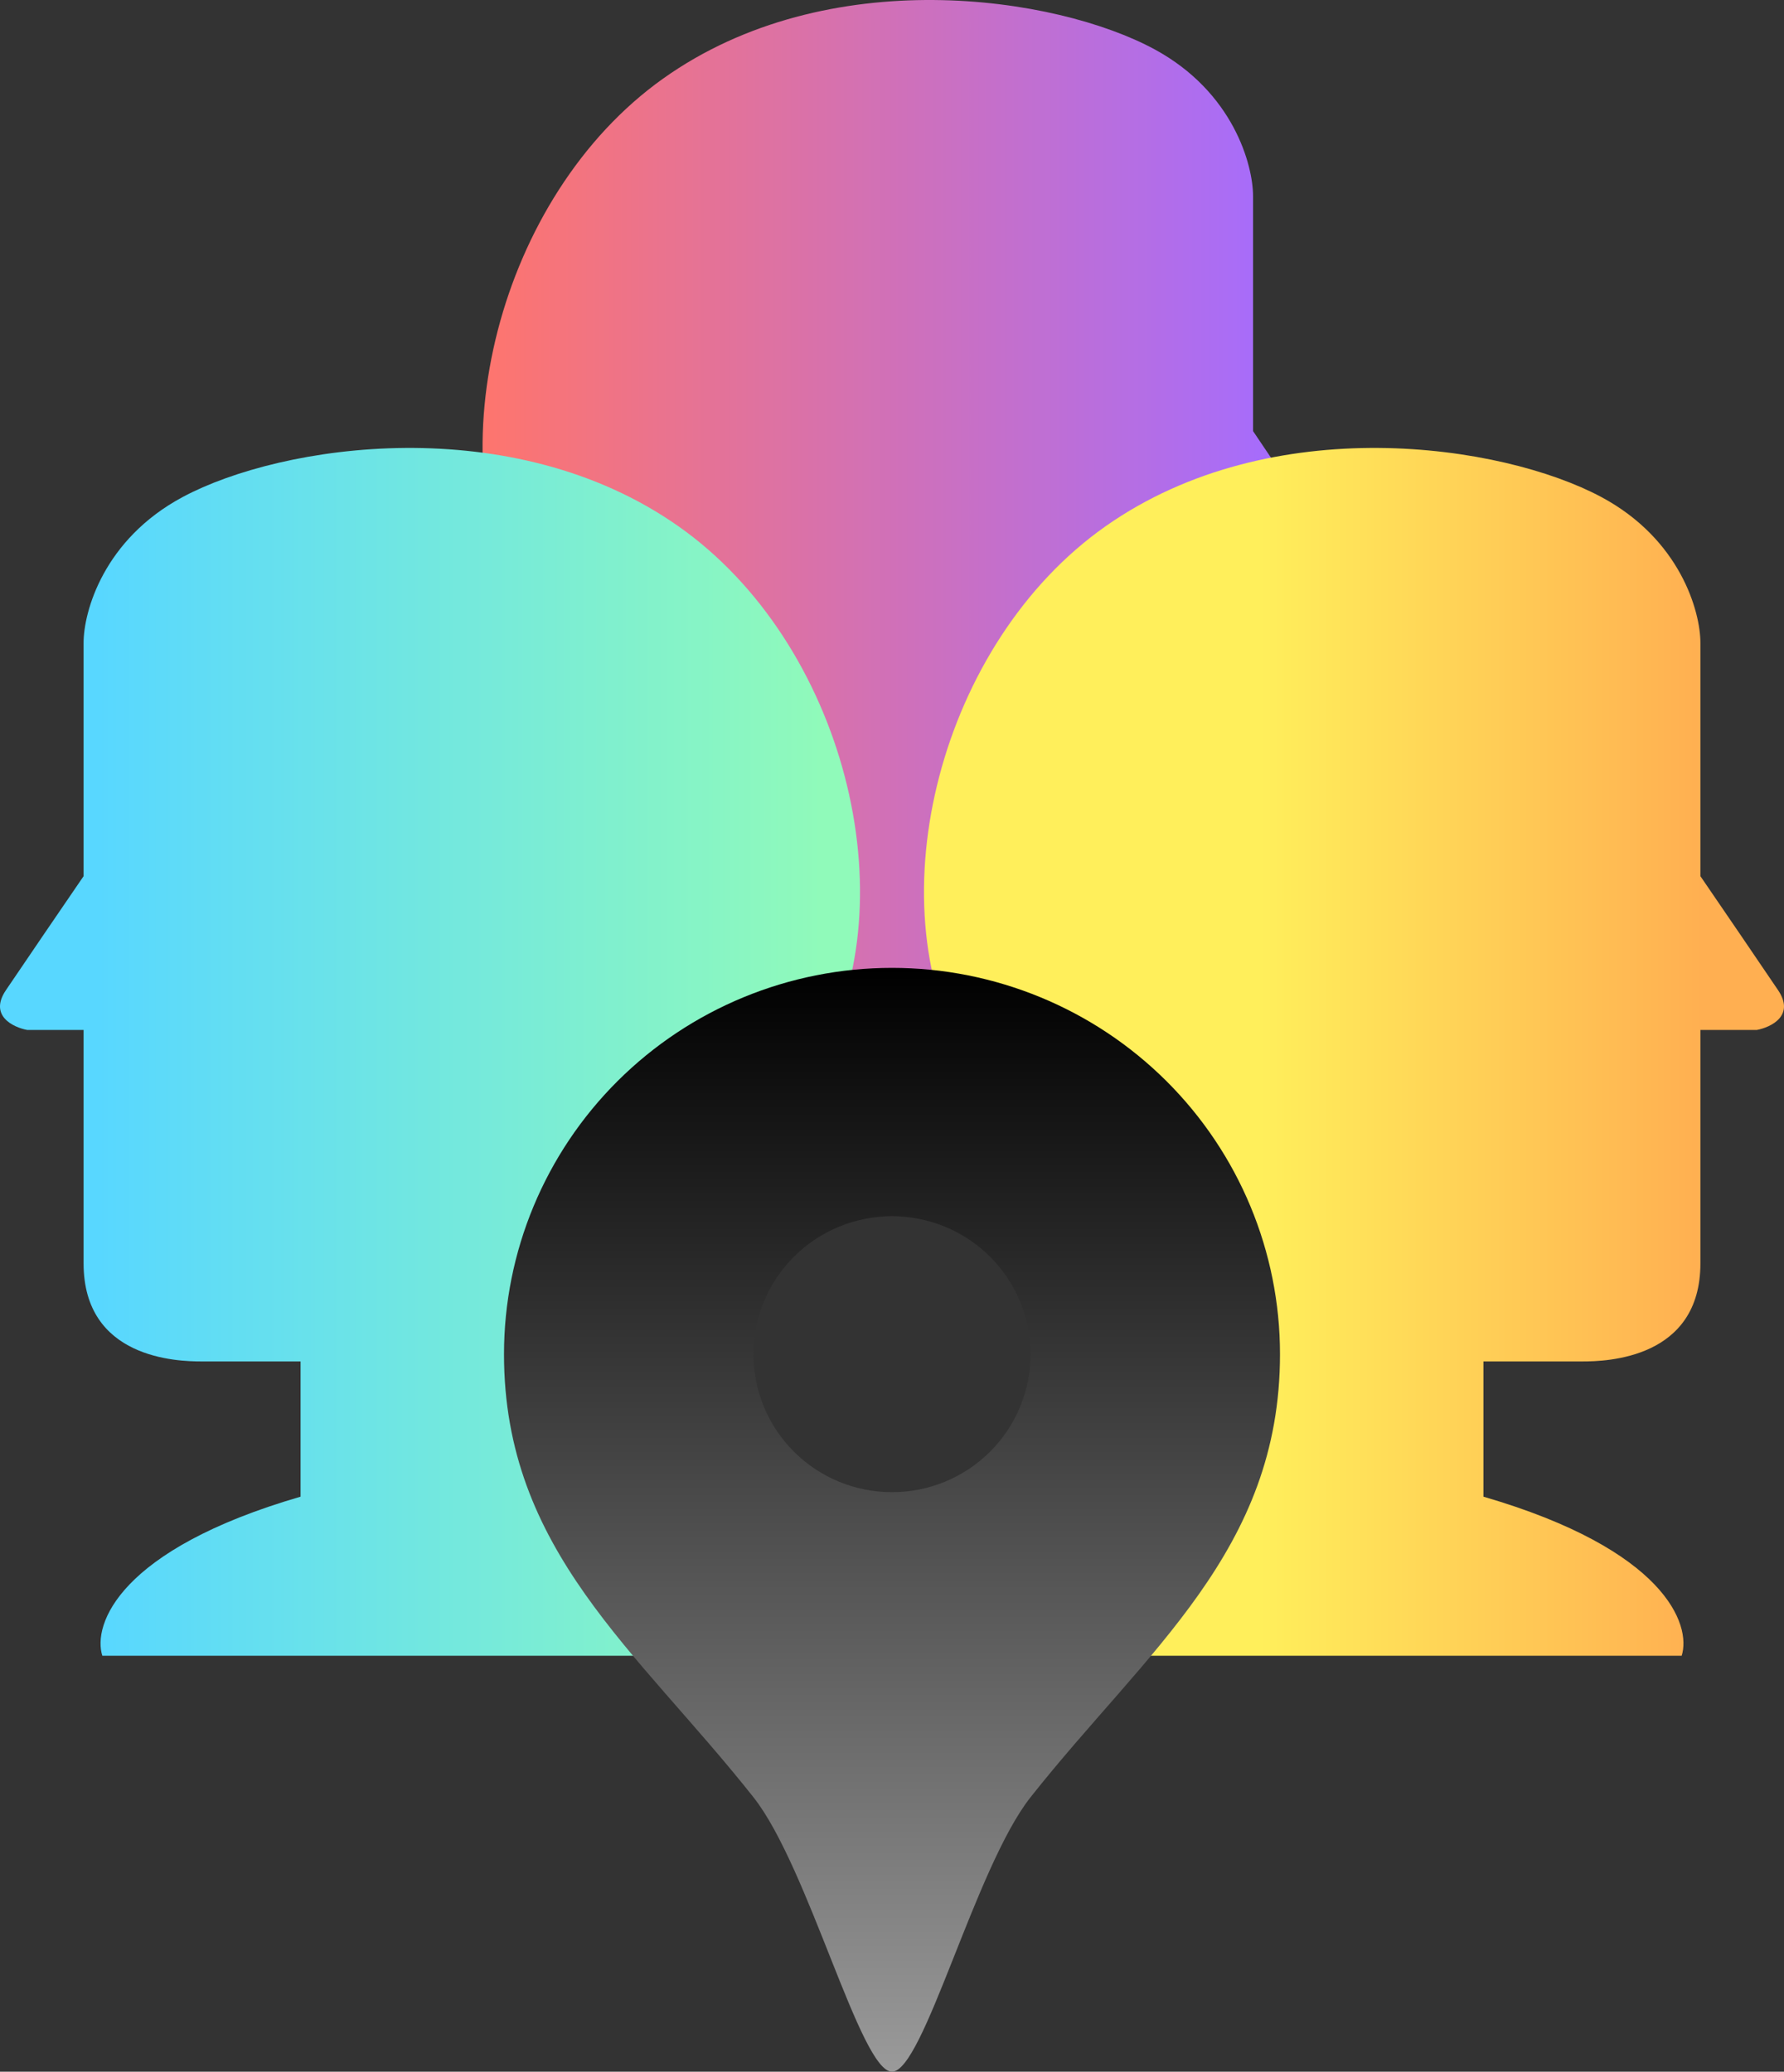 <!-- dark theme logo -->

<!-- <svg width="791" height="215" viewBox="0 0 791 215" fill="none" xmlns="http://www.w3.org/2000/svg">
<path d="M127.039 125H35C37.8681 112.091 48.5582 114.299 57.1625 109.193C73.5888 99.4463 70.9814 89.9624 70.9814 86.0103C70.9814 82.0587 68.1134 79.6878 66.549 78.1071C64.9845 76.5264 61.3343 74.1554 57.1625 65.4618C48.5582 49.9186 54.8158 24.3646 70.9814 12.7731C87.1471 1.18161 109.571 4.60637 119.217 9.87524C126.935 14.0903 128.865 21.2911 128.865 24.3646V47.5477C130.69 50.2699 134.758 56.3467 136.426 58.8757C138.094 61.4047 135.73 62.5639 134.34 62.8274H128.865V86.0103C128.865 95.4942 119.739 95.7579 117.392 95.7579H107.745V109.193C125.475 114.462 127.996 121.927 127.039 125Z" fill="#39FF14"/>
<path d="M15.1557 169H109C106.075 156.092 95.1759 158.299 86.4026 153.193C69.6545 143.446 72.313 133.962 72.313 130.01C72.313 126.059 75.2373 123.688 76.8324 122.107C78.4275 120.526 82.1494 118.156 86.4026 109.462C95.1759 93.9189 88.7954 68.3646 72.313 56.7731C55.8304 45.1816 32.9675 48.6064 23.1312 53.8752C15.262 58.0903 13.2948 65.2911 13.2948 68.3647V91.5475C11.4338 94.2702 7.28662 100.346 5.5852 102.876C3.88377 105.405 6.29412 106.564 7.71198 106.827H13.2948V130.01C13.2948 139.494 22.5994 139.758 24.9921 139.758H34.8285V153.193C16.7508 158.462 14.181 165.927 15.1557 169Z" fill="#FF69B4" stroke="black" stroke-width="6"/>
<path d="M93.5 152.775C89.8532 152.775 86.3557 151.34 83.7773 148.785C81.1987 146.229 79.75 142.764 79.75 139.15C79.75 135.536 81.1987 132.071 83.7773 129.515C86.3557 126.96 89.8532 125.525 93.5 125.525C97.1468 125.525 100.644 126.96 103.223 129.515C105.801 132.071 107.25 135.536 107.25 139.15C107.25 140.939 106.894 142.711 106.203 144.364C105.512 146.017 104.5 147.519 103.223 148.785C101.946 150.049 100.43 151.053 98.7622 151.738C97.0936 152.423 95.3059 152.775 93.5 152.775ZM93.5 101C83.2892 101 73.4965 105.02 66.2764 112.174C59.0562 119.329 55 129.032 55 139.15C55 158.534 68.2072 168.373 79.75 182.895C85.2459 189.809 90.3636 210 93.5 210C96.6364 210 101.754 189.809 107.25 182.895C118.793 168.373 132 158.534 132 139.15C132 129.032 127.944 119.329 120.724 112.174C113.503 105.02 103.711 101 93.5 101Z" fill="#7F7F7F"/>
<path d="M127.039 125H35C37.8681 112.091 48.5582 114.299 57.1625 109.193C73.5888 99.4463 70.9814 89.9624 70.9814 86.0103C70.9814 82.0587 68.1134 79.6878 66.549 78.1071C64.9845 76.5264 61.3343 74.1554 57.1625 65.4618C48.5582 49.9186 54.8158 24.3646 70.9814 12.7731C87.1471 1.18161 109.571 4.60637 119.217 9.87524C126.935 14.0903 128.865 21.2911 128.865 24.3646V47.5477C130.69 50.2699 134.758 56.3467 136.426 58.8757C138.094 61.4047 135.73 62.5639 134.34 62.8274H128.865V86.0103C128.865 95.4942 119.739 95.7579 117.392 95.7579H107.745V109.193C125.475 114.462 127.996 121.927 127.039 125Z" fill="#39FF14" stroke="black" stroke-width="6"/>
<path d="M171.844 169H78C80.9243 156.092 91.824 158.299 100.597 153.193C117.345 143.446 114.687 133.962 114.687 130.01C114.687 126.059 111.763 123.688 110.168 122.107C108.573 120.526 104.85 118.156 100.597 109.462C91.824 93.9189 98.2046 68.3646 114.687 56.7731C131.169 45.1816 154.033 48.6064 163.869 53.8752C171.738 58.0903 173.705 65.2911 173.705 68.3647V91.5475C175.566 94.2702 179.714 100.346 181.415 102.876C183.116 105.405 180.706 106.564 179.288 106.827H173.705V130.01C173.705 139.494 164.4 139.758 162.008 139.758H152.172V153.193C170.25 158.462 172.819 165.927 171.844 169Z" fill="#FF4500" stroke="black" stroke-width="6"/>
<path fill-rule="evenodd" clip-rule="evenodd" d="M112.9 125H127.039C127.996 121.927 125.475 114.462 107.745 109.193V95.7579H117.392C119.739 95.7579 128.865 95.4942 128.865 86.0103V62.8274H134.34C135.73 62.5639 138.094 61.4047 136.426 58.8757C135.17 56.971 132.552 53.0537 130.557 50.0729C125.043 51.2113 119.583 53.3296 114.687 56.7731C98.2046 68.3646 91.824 93.9189 100.597 109.462C104.182 116.79 107.39 119.625 109.265 121.282C109.614 121.591 109.917 121.859 110.168 122.107C110.327 122.265 110.5 122.431 110.681 122.605C111.368 123.265 112.184 124.049 112.9 125Z" fill="#7A2100"/>
<path d="M122.483 110.398C130.174 118.02 134.5 128.361 134.5 139.15C134.5 149.499 130.945 157.301 125.993 164.291C123.54 167.754 120.731 171.036 117.867 174.306C117.417 174.821 116.965 175.335 116.513 175.849C114.067 178.632 111.602 181.437 109.207 184.45L122.483 110.398ZM122.483 110.398C114.792 102.778 104.367 98.5 93.5 98.5C82.6334 98.5 72.2074 102.777 64.5167 110.398M122.483 110.398H64.5167H122.483ZM64.5167 110.398C56.8252 118.02 52.5 128.361 52.5 139.15L64.5167 110.398ZM64.5167 110.398L52.5 139.15L64.5167 110.398ZM52.5 139.15C52.5 149.499 56.0547 157.3 61.0064 164.291L52.5 139.15ZM52.5 139.15L61.0064 164.291L52.5 139.15ZM61.0064 164.291C63.46 167.754 66.2685 171.036 69.1325 174.306L61.0064 164.291ZM61.0064 164.291L69.1325 174.306L61.0064 164.291ZM69.1325 174.306C69.5831 174.821 70.0349 175.335 70.4873 175.85L69.1325 174.306ZM69.1325 174.306L70.4873 175.85L69.1325 174.306ZM70.4873 175.85C72.9331 178.632 75.3978 181.437 77.793 184.45L70.4873 175.85ZM70.4873 175.85L77.793 184.45L70.4873 175.85ZM77.793 184.45C78.965 185.925 80.212 188.246 81.4998 191.081L77.793 184.45ZM77.793 184.45L81.4998 191.081L77.793 184.45ZM81.4998 191.081C82.688 193.696 83.8384 196.582 84.9525 199.376L81.4998 191.081ZM81.4998 191.081L84.9525 199.376L81.4998 191.081ZM84.9525 199.376C85.0311 199.574 85.1095 199.77 85.1878 199.966L84.9525 199.376ZM84.9525 199.376L85.1878 199.966L84.9525 199.376ZM85.1878 199.966C86.3556 202.894 87.5028 205.743 88.568 207.861L85.1878 199.966ZM85.1878 199.966L88.568 207.861L85.1878 199.966ZM88.568 207.861C89.0957 208.91 89.6661 209.908 90.2792 210.677L88.568 207.861ZM88.568 207.861L90.2792 210.677L88.568 207.861ZM90.2792 210.677C90.5865 211.063 90.9718 211.477 91.4438 211.811L90.2792 210.677ZM90.2792 210.677L91.4438 211.811L90.2792 210.677ZM91.4438 211.811C91.9152 212.145 92.6177 212.5 93.5 212.5L91.4438 211.811ZM91.4438 211.811L93.5 212.5L91.4438 211.811ZM93.5 212.5C94.3823 212.5 95.0848 212.145 95.5562 211.811L93.5 212.5ZM93.5 212.5L95.5562 211.811L93.5 212.5ZM95.5562 211.811C96.0282 211.477 96.4135 211.063 96.7208 210.677L95.5562 211.811ZM95.5562 211.811L96.7208 210.677L95.5562 211.811ZM96.7208 210.677C97.3339 209.908 97.9043 208.91 98.432 207.861L96.7208 210.677ZM96.7208 210.677L98.432 207.861L96.7208 210.677ZM98.432 207.861C99.4972 205.743 100.644 202.894 101.812 199.966L98.432 207.861ZM98.432 207.861L101.812 199.966L98.432 207.861ZM101.812 199.966C101.89 199.77 101.969 199.573 102.048 199.376L101.812 199.966ZM101.812 199.966L102.048 199.376L101.812 199.966ZM102.048 199.376C103.162 196.582 104.312 193.696 105.5 191.081L102.048 199.376ZM102.048 199.376L105.5 191.081L102.048 199.376ZM105.5 191.081C106.788 188.246 108.035 185.925 109.207 184.45L105.5 191.081ZM85.537 147.009C83.4297 144.921 82.25 142.093 82.25 139.15C82.25 136.207 83.4297 133.379 85.537 131.291C87.6447 129.202 90.5087 128.025 93.5 128.025C96.4913 128.025 99.3553 129.202 101.463 131.291C103.57 133.379 104.75 136.207 104.75 139.15C104.75 140.608 104.46 142.052 103.897 143.4C103.332 144.749 102.506 145.975 101.463 147.009C100.42 148.042 99.179 148.864 97.8126 149.425C96.4458 149.986 94.9807 150.275 93.5 150.275C90.5087 150.275 87.6447 149.098 85.537 147.009Z" fill="white"/>
<path d="M122.483 110.398C130.174 118.02 134.5 128.361 134.5 139.15C134.5 149.499 130.945 157.301 125.993 164.291C123.54 167.754 120.731 171.036 117.867 174.306C117.417 174.821 116.965 175.335 116.513 175.849C114.067 178.632 111.602 181.437 109.207 184.45M122.483 110.398L109.207 184.45M122.483 110.398C114.792 102.778 104.367 98.5 93.5 98.5C82.6334 98.5 72.2074 102.777 64.5167 110.398M122.483 110.398H64.5167M109.207 184.45C108.035 185.925 106.788 188.246 105.5 191.081M109.207 184.45L105.5 191.081M64.5167 110.398C56.8252 118.02 52.5 128.361 52.5 139.15M64.5167 110.398L52.5 139.15M52.5 139.15C52.5 149.499 56.0547 157.3 61.0064 164.291M52.5 139.15L61.0064 164.291M61.0064 164.291C63.46 167.754 66.2685 171.036 69.1325 174.306M61.0064 164.291L69.1325 174.306M69.1325 174.306C69.5831 174.821 70.0349 175.335 70.4873 175.85M69.1325 174.306L70.4873 175.85M70.4873 175.85C72.9331 178.632 75.3978 181.437 77.793 184.45M70.4873 175.85L77.793 184.45M77.793 184.45C78.965 185.925 80.212 188.246 81.4998 191.081M77.793 184.45L81.4998 191.081M81.4998 191.081C82.688 193.696 83.8384 196.582 84.9525 199.376M81.4998 191.081L84.9525 199.376M84.9525 199.376C85.0311 199.574 85.1095 199.77 85.1878 199.966M84.9525 199.376L85.1878 199.966M85.1878 199.966C86.3556 202.894 87.5028 205.743 88.568 207.861M85.1878 199.966L88.568 207.861M88.568 207.861C89.0957 208.91 89.6661 209.908 90.2792 210.677M88.568 207.861L90.2792 210.677M90.2792 210.677C90.5865 211.063 90.9718 211.477 91.4438 211.811M90.2792 210.677L91.4438 211.811M91.4438 211.811C91.9152 212.145 92.6177 212.5 93.5 212.5M91.4438 211.811L93.5 212.5M93.5 212.5C94.3823 212.5 95.0848 212.145 95.5562 211.811M93.5 212.5L95.5562 211.811M95.5562 211.811C96.0282 211.477 96.4135 211.063 96.7208 210.677M95.5562 211.811L96.7208 210.677M96.7208 210.677C97.3339 209.908 97.9043 208.91 98.432 207.861M96.7208 210.677L98.432 207.861M98.432 207.861C99.4972 205.743 100.644 202.894 101.812 199.966M98.432 207.861L101.812 199.966M101.812 199.966C101.89 199.77 101.969 199.573 102.048 199.376M101.812 199.966L102.048 199.376M102.048 199.376C103.162 196.582 104.312 193.696 105.5 191.081M102.048 199.376L105.5 191.081M85.537 147.009C83.4297 144.921 82.25 142.093 82.25 139.15C82.25 136.207 83.4297 133.379 85.537 131.291C87.6447 129.202 90.5087 128.025 93.5 128.025C96.4913 128.025 99.3553 129.202 101.463 131.291C103.57 133.379 104.75 136.207 104.75 139.15C104.75 140.608 104.46 142.052 103.897 143.4C103.332 144.749 102.506 145.975 101.463 147.009C100.42 148.042 99.179 148.864 97.8126 149.425C96.4458 149.986 94.9807 150.275 93.5 150.275C90.5087 150.275 87.6447 149.098 85.537 147.009Z" stroke="black" stroke-width="5"/>
<path d="M93.5 152.775C89.8532 152.775 86.3557 151.34 83.7773 148.785C81.1987 146.229 79.75 142.764 79.75 139.15C79.75 135.536 81.1987 132.071 83.7773 129.515C86.3557 126.96 89.8532 125.525 93.5 125.525C97.1468 125.525 100.644 126.96 103.223 129.515C105.801 132.071 107.25 135.536 107.25 139.15C107.25 140.939 106.894 142.711 106.203 144.364C105.512 146.017 104.5 147.519 103.223 148.785C101.946 150.049 100.43 151.053 98.7622 151.738C97.0936 152.423 95.3059 152.775 93.5 152.775ZM93.5 101C83.2892 101 73.4965 105.02 66.2764 112.174C59.0562 119.329 55 129.032 55 139.15C55 158.534 68.2072 168.373 79.75 182.895C85.2459 189.809 90.3636 210 93.5 210C96.6364 210 101.754 189.809 107.25 182.895C118.793 168.373 132 158.534 132 139.15C132 129.032 127.944 119.329 120.724 112.174C113.503 105.02 103.711 101 93.5 101Z" fill="#7D7D7D"/>
<mask id="path-10-outside-1_154_4" maskUnits="userSpaceOnUse" x="216" y="26" width="575" height="164" fill="black">
<rect fill="white" x="216" y="26" width="575" height="164"/>
<path d="M271.364 144.514V144.569C271.364 145.502 271.364 146.325 271.364 147.149C271.364 155.93 271.419 164.657 271.419 173.384C271.419 176.018 271.473 178.653 271.473 181.287C271.473 181.726 271.364 182.165 271.254 182.824C268.067 182.714 264.936 183.373 261.804 182.44C261.474 176.567 262.024 170.859 260.98 165.041C259.991 165.316 259.771 166.194 259.387 166.852C257.024 171.243 254.552 175.524 252.299 179.97C251.365 181.781 250.212 182.659 248.124 182.495C246.531 182.385 244.883 182.495 243.234 182.495C239.993 176.567 236.806 170.749 233.565 164.822C232.521 166.907 232.191 168.828 232.191 173.439C232.191 176.347 232.191 179.256 232.191 182.385C229.005 183.482 225.873 182.11 222.522 182.659C222.137 169.816 222.742 157.247 222.797 144.624C227.247 143.636 231.587 144.24 236.147 144.459C236.642 145.337 237.301 146.27 237.795 147.313C240.158 151.759 242.465 156.26 244.773 160.705C245.157 161.419 245.652 162.187 246.256 162.791C247.245 163.779 248.563 163.614 249.443 162.462C249.827 161.968 250.047 161.419 250.322 160.815C252.409 156.205 254.552 151.539 256.64 146.874C256.969 146.106 257.354 145.337 257.684 144.624C261.804 143.856 266.749 143.801 271.364 144.514Z"/>
<path d="M328.231 144.624V152.637C327.517 152.637 326.802 152.747 326.033 152.747C318.561 152.747 311.09 152.747 303.618 152.747C302.574 152.747 301.42 152.637 300.431 153.515V158.674C306.2 159.772 312.023 159.059 317.792 159.443C318.836 161.364 318.891 165.096 317.847 167.73C316.089 167.73 314.221 167.676 312.353 167.73C308.892 167.785 305.376 167.895 301.915 168.06C300.156 168.17 299.882 168.334 299.717 170.091C299.552 171.463 299.827 172.835 299.937 174.317C300.486 174.426 300.926 174.646 301.31 174.591C306.365 174.536 311.419 174.372 316.474 174.262C320.21 174.207 323.945 174.207 327.681 174.207C328.011 174.207 328.286 174.372 328.78 174.481C328.78 177.116 329.055 179.695 328.56 182.44C315.54 182.22 302.794 183.043 289.773 182.934C289.553 176.402 289.663 170.091 289.773 163.724C289.883 157.412 290.047 151.1 290.212 144.514C290.981 144.459 291.696 144.35 292.465 144.35C297.3 144.35 302.134 144.35 306.914 144.35C311.859 144.35 316.748 144.35 321.638 144.35C322.572 144.35 323.506 144.185 324.44 144.075C325.649 143.965 326.912 143.91 328.231 144.624Z"/>
<path d="M385.021 144.624V152.637C384.307 152.637 383.592 152.747 382.823 152.747C375.351 152.747 367.879 152.747 360.408 152.747C359.364 152.747 358.21 152.637 357.221 153.515V158.674C362.99 159.772 368.813 159.059 374.582 159.443C375.626 161.364 375.681 165.096 374.637 167.73C372.879 167.73 371.011 167.676 369.143 167.73C365.682 167.785 362.166 167.895 358.704 168.06C356.946 168.17 356.672 168.334 356.507 170.091C356.342 171.463 356.617 172.835 356.727 174.317C357.276 174.426 357.716 174.646 358.1 174.591C363.155 174.536 368.209 174.372 373.264 174.262C376.999 174.207 380.735 174.207 384.471 174.207C384.801 174.207 385.076 174.372 385.57 174.481C385.57 177.116 385.845 179.695 385.35 182.44C372.33 182.22 359.583 183.043 346.563 182.934C346.343 176.402 346.453 170.091 346.563 163.724C346.673 157.412 346.837 151.1 347.002 144.514C347.771 144.459 348.486 144.35 349.255 144.35C354.09 144.35 358.924 144.35 363.704 144.35C368.649 144.35 373.538 144.35 378.428 144.35C379.362 144.35 380.296 144.185 381.23 144.075C382.439 143.965 383.702 143.91 385.021 144.624Z"/>
<path d="M443.3 144.295V152.088C442.585 152.143 441.926 152.198 441.267 152.253C436.927 152.253 432.531 152.308 428.191 152.363C425.279 152.363 425.114 152.582 425.114 155.381C425.114 163.559 425.114 171.792 425.114 180.025C425.114 180.848 425.114 181.671 425.114 182.769C421.653 182.879 418.467 183.373 415.115 182.385C415.06 181.342 414.951 180.464 414.951 179.531C414.896 172.341 414.896 165.151 414.841 157.961C414.786 156.15 414.566 154.393 414.456 152.472C408.852 152.143 403.413 152.527 398.084 152.308C397.535 150.442 397.535 146.819 398.029 144.404C398.853 144.295 399.732 144.075 400.611 144.075C404.732 144.13 408.852 144.295 412.973 144.295C420.445 144.35 427.916 144.295 435.388 144.295C437.036 144.24 438.63 144.13 440.278 144.075C441.267 144.075 442.201 144.24 443.3 144.295Z"/>
<path d="M486.49 166.084C488.413 165.425 488.468 165.425 488.468 163.779C488.468 158.181 488.523 152.637 488.523 147.039C488.523 146.325 488.523 145.557 488.523 144.569C491.984 144.459 495.116 143.691 498.467 144.35C498.522 145.283 498.632 145.941 498.632 146.6C498.632 150.277 498.687 153.899 498.632 157.522C498.522 165.206 498.412 172.835 498.247 180.519C498.192 182.495 497.918 182.824 495.94 182.879C493.907 182.934 491.874 182.824 489.842 182.934C488.468 182.989 487.534 182.495 486.71 181.397C484.348 178.323 481.93 175.25 479.568 172.231C476.436 168.279 473.305 164.328 470.173 160.376C469.459 159.443 468.69 158.565 467.151 158.839C466.986 161.364 466.657 163.889 466.602 166.413C466.492 170.914 466.492 175.414 466.437 179.915C466.437 180.793 466.272 181.726 466.162 182.824C462.976 183.043 460.009 182.824 456.713 182.824C456.603 181.891 456.383 181.013 456.438 180.134C456.493 171.847 456.603 163.614 456.658 155.326C456.713 152.527 456.713 149.728 456.713 146.984C456.713 146.216 456.768 145.447 456.823 144.569C460.504 144.185 464.02 143.636 467.591 144.295C468.745 144.569 469.239 145.392 469.898 146.106C471.821 148.521 473.744 150.991 475.722 153.406C479.073 157.412 482.48 161.474 485.886 165.48C486.051 165.7 486.325 165.919 486.49 166.084Z"/>
<path d="M555.337 144.624V152.637C554.623 152.637 553.908 152.747 553.139 152.747C545.667 152.747 538.196 152.747 530.724 152.747C529.68 152.747 528.526 152.637 527.537 153.515V158.674C533.306 159.772 539.13 159.059 544.898 159.443C545.942 161.364 545.997 165.096 544.953 167.73C543.195 167.73 541.327 167.676 539.459 167.73C535.998 167.785 532.482 167.895 529.021 168.06C527.263 168.17 526.988 168.334 526.823 170.091C526.658 171.463 526.933 172.835 527.043 174.317C527.592 174.426 528.032 174.646 528.416 174.591C533.471 174.536 538.525 174.372 543.58 174.262C547.316 174.207 551.052 174.207 554.787 174.207C555.117 174.207 555.392 174.372 555.886 174.481C555.886 177.116 556.161 179.695 555.667 182.44C542.646 182.22 529.9 183.043 516.879 182.934C516.659 176.402 516.769 170.091 516.879 163.724C516.989 157.412 517.154 151.1 517.318 144.514C518.088 144.459 518.802 144.35 519.571 144.35C524.406 144.35 529.24 144.35 534.02 144.35C538.965 144.35 543.854 144.35 548.744 144.35C549.678 144.35 550.612 144.185 551.546 144.075C552.755 143.965 554.018 143.91 555.337 144.624Z"/>
<path d="M597.951 143.856H597.897C598.556 146.27 599.105 148.411 599.655 150.606C599.874 151.539 599.984 152.582 600.204 153.57C601.742 159.443 603.336 165.316 604.874 171.243C605.753 174.536 606.522 177.829 607.346 181.122C607.456 181.452 607.456 181.836 607.511 182.33C604.599 183.043 601.742 182.879 598.885 182.824C597.951 182.824 597.567 182.11 597.402 181.287C596.908 179.201 596.413 177.061 595.919 174.975C595.864 174.591 595.699 174.262 595.534 173.768C590.919 172.725 586.249 173.713 581.469 173.054L578.283 182.879C575.426 182.879 572.734 182.934 570.042 182.879C568.778 182.824 568.394 182.22 568.559 181.013C568.668 180.464 568.778 179.97 568.943 179.421C571.745 170.036 574.547 160.65 577.404 151.265C578.008 149.179 578.887 147.204 579.547 145.118C579.821 144.295 580.316 143.856 581.25 143.856C586.689 143.856 592.128 143.856 597.951 143.856ZM593.007 163.779C593.117 162.846 593.227 162.187 593.172 161.528C592.952 158.071 591.578 154.942 590.425 151.759C590.205 151.21 589.271 150.606 588.612 150.551C588.117 150.551 587.568 151.32 587.073 151.759C586.909 151.979 586.854 152.308 586.744 152.637C586.084 154.668 585.425 156.753 584.876 158.839C584.436 160.321 584.216 161.913 583.887 163.724C587.073 163.889 589.985 163.834 593.007 163.779Z"/>
<path d="M654.658 167.785C656.636 172.835 659.603 177.5 661.91 182.824C659.493 183.043 657.405 182.879 655.372 182.769C654.438 182.714 653.449 182.549 652.57 182.714C651.527 182.879 650.977 182.495 650.593 181.616C648.999 178.049 647.406 174.536 645.813 171.024C645.648 170.585 645.428 170.2 645.263 169.761C644.879 168.718 644.274 168.06 643.066 168.005C641.527 167.95 639.989 167.676 638.396 167.676C636.748 167.676 635.045 167.95 633.341 168.06C632.407 168.993 632.298 170.091 632.298 171.298C632.352 174.372 632.298 177.445 632.298 180.574C632.298 181.232 632.243 181.891 632.188 182.549C630.32 183.043 625.65 183.153 622.683 182.769C622.628 182.275 622.463 181.781 622.518 181.287C622.518 173.384 622.573 165.48 622.628 157.577C622.683 154.503 622.628 151.43 622.628 148.301C622.628 147.752 622.573 147.204 622.573 146.71C622.628 144.624 622.738 144.514 624.881 144.404C625.43 144.349 625.979 144.35 626.529 144.35C631.034 144.24 635.539 143.965 640.044 144.02C644.22 144.13 648.45 144.24 652.57 144.898C657.46 145.667 660.921 148.795 662.02 153.68C663.009 157.906 661.69 162.132 657.46 165.316C656.526 166.029 655.317 166.523 654.658 167.785ZM632.792 152.472C632.847 153.625 632.957 154.613 633.012 155.601C633.122 156.644 633.232 157.687 633.396 158.729C638.231 158.729 642.846 158.729 647.516 158.674C648.725 158.674 649.988 158.4 651.142 157.961C653.065 157.302 653.449 155.766 652.186 154.174C651.252 152.912 650.043 152.253 648.395 152.253C646.637 152.198 644.824 152.253 643.066 152.088C639.714 151.704 636.418 151.869 632.792 152.472Z"/>
<path d="M727.507 144.514V144.569C727.507 145.502 727.507 146.325 727.507 147.149C727.507 155.93 727.562 164.657 727.562 173.384C727.562 176.018 727.617 178.653 727.617 181.287C727.617 181.726 727.507 182.165 727.397 182.824C724.211 182.714 721.079 183.373 717.948 182.44C717.618 176.567 718.167 170.859 717.124 165.041C716.135 165.316 715.915 166.194 715.53 166.852C713.168 171.243 710.696 175.524 708.443 179.97C707.509 181.781 706.355 182.659 704.268 182.495C702.674 182.385 701.026 182.495 699.378 182.495C696.137 176.567 692.95 170.749 689.709 164.822C688.665 166.907 688.335 168.828 688.335 173.439C688.335 176.347 688.335 179.256 688.335 182.385C685.149 183.482 682.017 182.11 678.666 182.659C678.281 169.816 678.885 157.247 678.94 144.624C683.39 143.636 687.731 144.24 692.291 144.459C692.785 145.337 693.444 146.27 693.939 147.313C696.301 151.759 698.609 156.26 700.916 160.705C701.301 161.419 701.795 162.187 702.4 162.791C703.389 163.779 704.707 163.614 705.586 162.462C705.971 161.968 706.191 161.419 706.465 160.815C708.553 156.205 710.696 151.539 712.783 146.874C713.113 146.106 713.498 145.337 713.827 144.624C717.948 143.856 722.892 143.801 727.507 144.514Z"/>
<path d="M784.375 144.624V152.637C783.66 152.637 782.946 152.747 782.177 152.747C774.705 152.747 767.233 152.747 759.761 152.747C758.717 152.747 757.564 152.637 756.575 153.515V158.674C762.344 159.772 768.167 159.059 773.936 159.443C774.98 161.364 775.035 165.096 773.991 167.73C772.233 167.73 770.365 167.676 768.497 167.73C765.036 167.785 761.519 167.895 758.058 168.06C756.3 168.17 756.025 168.334 755.861 170.091C755.696 171.463 755.971 172.835 756.08 174.317C756.63 174.426 757.069 174.646 757.454 174.591C762.508 174.536 767.563 174.372 772.617 174.262C776.353 174.207 780.089 174.207 783.825 174.207C784.155 174.207 784.429 174.372 784.924 174.481C784.924 177.116 785.199 179.695 784.704 182.44C771.683 182.22 758.937 183.043 745.917 182.934C745.697 176.402 745.807 170.091 745.917 163.724C746.026 157.412 746.191 151.1 746.356 144.514C747.125 144.459 747.839 144.35 748.609 144.35C753.443 144.35 758.278 144.35 763.058 144.35C768.002 144.35 772.892 144.35 777.782 144.35C778.716 144.35 779.65 144.185 780.584 144.075C781.792 143.965 783.056 143.91 784.375 144.624Z"/>
<path d="M222 32V114.327H283.987V70.6087H292.191V114.327H354.178V70.6087H362.382V114.327H424.369L424.369 32H222Z"/>
<path d="M579.331 32V114.327H641.318V70.6087H649.522V114.327H711.509V70.6087H719.713V114.327H781.7L781.701 32H579.331Z"/>
<path d="M436.221 32H567.486V114.327H505.499V70.6087H498.207V114.327H436.22L436.221 32Z"/>
</mask>
<path d="M271.364 144.514V144.569C271.364 145.502 271.364 146.325 271.364 147.149C271.364 155.93 271.419 164.657 271.419 173.384C271.419 176.018 271.473 178.653 271.473 181.287C271.473 181.726 271.364 182.165 271.254 182.824C268.067 182.714 264.936 183.373 261.804 182.44C261.474 176.567 262.024 170.859 260.98 165.041C259.991 165.316 259.771 166.194 259.387 166.852C257.024 171.243 254.552 175.524 252.299 179.97C251.365 181.781 250.212 182.659 248.124 182.495C246.531 182.385 244.883 182.495 243.234 182.495C239.993 176.567 236.806 170.749 233.565 164.822C232.521 166.907 232.191 168.828 232.191 173.439C232.191 176.347 232.191 179.256 232.191 182.385C229.005 183.482 225.873 182.11 222.522 182.659C222.137 169.816 222.742 157.247 222.797 144.624C227.247 143.636 231.587 144.24 236.147 144.459C236.642 145.337 237.301 146.27 237.795 147.313C240.158 151.759 242.465 156.26 244.773 160.705C245.157 161.419 245.652 162.187 246.256 162.791C247.245 163.779 248.563 163.614 249.443 162.462C249.827 161.968 250.047 161.419 250.322 160.815C252.409 156.205 254.552 151.539 256.64 146.874C256.969 146.106 257.354 145.337 257.684 144.624C261.804 143.856 266.749 143.801 271.364 144.514Z" fill="white"/>
<path d="M328.231 144.624V152.637C327.517 152.637 326.802 152.747 326.033 152.747C318.561 152.747 311.09 152.747 303.618 152.747C302.574 152.747 301.42 152.637 300.431 153.515V158.674C306.2 159.772 312.023 159.059 317.792 159.443C318.836 161.364 318.891 165.096 317.847 167.73C316.089 167.73 314.221 167.676 312.353 167.73C308.892 167.785 305.376 167.895 301.915 168.06C300.156 168.17 299.882 168.334 299.717 170.091C299.552 171.463 299.827 172.835 299.937 174.317C300.486 174.426 300.926 174.646 301.31 174.591C306.365 174.536 311.419 174.372 316.474 174.262C320.21 174.207 323.945 174.207 327.681 174.207C328.011 174.207 328.286 174.372 328.78 174.481C328.78 177.116 329.055 179.695 328.56 182.44C315.54 182.22 302.794 183.043 289.773 182.934C289.553 176.402 289.663 170.091 289.773 163.724C289.883 157.412 290.047 151.1 290.212 144.514C290.981 144.459 291.696 144.35 292.465 144.35C297.3 144.35 302.134 144.35 306.914 144.35C311.859 144.35 316.748 144.35 321.638 144.35C322.572 144.35 323.506 144.185 324.44 144.075C325.649 143.965 326.912 143.91 328.231 144.624Z" fill="white"/>
<path d="M385.021 144.624V152.637C384.307 152.637 383.592 152.747 382.823 152.747C375.351 152.747 367.879 152.747 360.408 152.747C359.364 152.747 358.21 152.637 357.221 153.515V158.674C362.99 159.772 368.813 159.059 374.582 159.443C375.626 161.364 375.681 165.096 374.637 167.73C372.879 167.73 371.011 167.676 369.143 167.73C365.682 167.785 362.166 167.895 358.704 168.06C356.946 168.17 356.672 168.334 356.507 170.091C356.342 171.463 356.617 172.835 356.727 174.317C357.276 174.426 357.716 174.646 358.1 174.591C363.155 174.536 368.209 174.372 373.264 174.262C376.999 174.207 380.735 174.207 384.471 174.207C384.801 174.207 385.076 174.372 385.57 174.481C385.57 177.116 385.845 179.695 385.35 182.44C372.33 182.22 359.583 183.043 346.563 182.934C346.343 176.402 346.453 170.091 346.563 163.724C346.673 157.412 346.837 151.1 347.002 144.514C347.771 144.459 348.486 144.35 349.255 144.35C354.09 144.35 358.924 144.35 363.704 144.35C368.649 144.35 373.538 144.35 378.428 144.35C379.362 144.35 380.296 144.185 381.23 144.075C382.439 143.965 383.702 143.91 385.021 144.624Z" fill="white"/>
<path d="M443.3 144.295V152.088C442.585 152.143 441.926 152.198 441.267 152.253C436.927 152.253 432.531 152.308 428.191 152.363C425.279 152.363 425.114 152.582 425.114 155.381C425.114 163.559 425.114 171.792 425.114 180.025C425.114 180.848 425.114 181.671 425.114 182.769C421.653 182.879 418.467 183.373 415.115 182.385C415.06 181.342 414.951 180.464 414.951 179.531C414.896 172.341 414.896 165.151 414.841 157.961C414.786 156.15 414.566 154.393 414.456 152.472C408.852 152.143 403.413 152.527 398.084 152.308C397.535 150.442 397.535 146.819 398.029 144.404C398.853 144.295 399.732 144.075 400.611 144.075C404.732 144.13 408.852 144.295 412.973 144.295C420.445 144.35 427.916 144.295 435.388 144.295C437.036 144.24 438.63 144.13 440.278 144.075C441.267 144.075 442.201 144.24 443.3 144.295Z" fill="white"/>
<path d="M486.49 166.084C488.413 165.425 488.468 165.425 488.468 163.779C488.468 158.181 488.523 152.637 488.523 147.039C488.523 146.325 488.523 145.557 488.523 144.569C491.984 144.459 495.116 143.691 498.467 144.35C498.522 145.283 498.632 145.941 498.632 146.6C498.632 150.277 498.687 153.899 498.632 157.522C498.522 165.206 498.412 172.835 498.247 180.519C498.192 182.495 497.918 182.824 495.94 182.879C493.907 182.934 491.874 182.824 489.842 182.934C488.468 182.989 487.534 182.495 486.71 181.397C484.348 178.323 481.93 175.25 479.568 172.231C476.436 168.279 473.305 164.328 470.173 160.376C469.459 159.443 468.69 158.565 467.151 158.839C466.986 161.364 466.657 163.889 466.602 166.413C466.492 170.914 466.492 175.414 466.437 179.915C466.437 180.793 466.272 181.726 466.162 182.824C462.976 183.043 460.009 182.824 456.713 182.824C456.603 181.891 456.383 181.013 456.438 180.134C456.493 171.847 456.603 163.614 456.658 155.326C456.713 152.527 456.713 149.728 456.713 146.984C456.713 146.216 456.768 145.447 456.823 144.569C460.504 144.185 464.02 143.636 467.591 144.295C468.745 144.569 469.239 145.392 469.898 146.106C471.821 148.521 473.744 150.991 475.722 153.406C479.073 157.412 482.48 161.474 485.886 165.48C486.051 165.7 486.325 165.919 486.49 166.084Z" fill="white"/>
<path d="M555.337 144.624V152.637C554.623 152.637 553.908 152.747 553.139 152.747C545.667 152.747 538.196 152.747 530.724 152.747C529.68 152.747 528.526 152.637 527.537 153.515V158.674C533.306 159.772 539.13 159.059 544.898 159.443C545.942 161.364 545.997 165.096 544.953 167.73C543.195 167.73 541.327 167.676 539.459 167.73C535.998 167.785 532.482 167.895 529.021 168.06C527.263 168.17 526.988 168.334 526.823 170.091C526.658 171.463 526.933 172.835 527.043 174.317C527.592 174.426 528.032 174.646 528.416 174.591C533.471 174.536 538.525 174.372 543.58 174.262C547.316 174.207 551.052 174.207 554.787 174.207C555.117 174.207 555.392 174.372 555.886 174.481C555.886 177.116 556.161 179.695 555.667 182.44C542.646 182.22 529.9 183.043 516.879 182.934C516.659 176.402 516.769 170.091 516.879 163.724C516.989 157.412 517.154 151.1 517.318 144.514C518.088 144.459 518.802 144.35 519.571 144.35C524.406 144.35 529.24 144.35 534.02 144.35C538.965 144.35 543.854 144.35 548.744 144.35C549.678 144.35 550.612 144.185 551.546 144.075C552.755 143.965 554.018 143.91 555.337 144.624Z" fill="white"/>
<path d="M597.951 143.856H597.897C598.556 146.27 599.105 148.411 599.655 150.606C599.874 151.539 599.984 152.582 600.204 153.57C601.742 159.443 603.336 165.316 604.874 171.243C605.753 174.536 606.522 177.829 607.346 181.122C607.456 181.452 607.456 181.836 607.511 182.33C604.599 183.043 601.742 182.879 598.885 182.824C597.951 182.824 597.567 182.11 597.402 181.287C596.908 179.201 596.413 177.061 595.919 174.975C595.864 174.591 595.699 174.262 595.534 173.768C590.919 172.725 586.249 173.713 581.469 173.054L578.283 182.879C575.426 182.879 572.734 182.934 570.042 182.879C568.778 182.824 568.394 182.22 568.559 181.013C568.668 180.464 568.778 179.97 568.943 179.421C571.745 170.036 574.547 160.65 577.404 151.265C578.008 149.179 578.887 147.204 579.547 145.118C579.821 144.295 580.316 143.856 581.25 143.856C586.689 143.856 592.128 143.856 597.951 143.856ZM593.007 163.779C593.117 162.846 593.227 162.187 593.172 161.528C592.952 158.071 591.578 154.942 590.425 151.759C590.205 151.21 589.271 150.606 588.612 150.551C588.117 150.551 587.568 151.32 587.073 151.759C586.909 151.979 586.854 152.308 586.744 152.637C586.084 154.668 585.425 156.753 584.876 158.839C584.436 160.321 584.216 161.913 583.887 163.724C587.073 163.889 589.985 163.834 593.007 163.779Z" fill="white"/>
<path d="M654.658 167.785C656.636 172.835 659.603 177.5 661.91 182.824C659.493 183.043 657.405 182.879 655.372 182.769C654.438 182.714 653.449 182.549 652.57 182.714C651.527 182.879 650.977 182.495 650.593 181.616C648.999 178.049 647.406 174.536 645.813 171.024C645.648 170.585 645.428 170.2 645.263 169.761C644.879 168.718 644.274 168.06 643.066 168.005C641.527 167.95 639.989 167.676 638.396 167.676C636.748 167.676 635.045 167.95 633.341 168.06C632.407 168.993 632.298 170.091 632.298 171.298C632.352 174.372 632.298 177.445 632.298 180.574C632.298 181.232 632.243 181.891 632.188 182.549C630.32 183.043 625.65 183.153 622.683 182.769C622.628 182.275 622.463 181.781 622.518 181.287C622.518 173.384 622.573 165.48 622.628 157.577C622.683 154.503 622.628 151.43 622.628 148.301C622.628 147.752 622.573 147.204 622.573 146.71C622.628 144.624 622.738 144.514 624.881 144.404C625.43 144.349 625.979 144.35 626.529 144.35C631.034 144.24 635.539 143.965 640.044 144.02C644.22 144.13 648.45 144.24 652.57 144.898C657.46 145.667 660.921 148.795 662.02 153.68C663.009 157.906 661.69 162.132 657.46 165.316C656.526 166.029 655.317 166.523 654.658 167.785ZM632.792 152.472C632.847 153.625 632.957 154.613 633.012 155.601C633.122 156.644 633.232 157.687 633.396 158.729C638.231 158.729 642.846 158.729 647.516 158.674C648.725 158.674 649.988 158.4 651.142 157.961C653.065 157.302 653.449 155.766 652.186 154.174C651.252 152.912 650.043 152.253 648.395 152.253C646.637 152.198 644.824 152.253 643.066 152.088C639.714 151.704 636.418 151.869 632.792 152.472Z" fill="white"/>
<path d="M727.507 144.514V144.569C727.507 145.502 727.507 146.325 727.507 147.149C727.507 155.93 727.562 164.657 727.562 173.384C727.562 176.018 727.617 178.653 727.617 181.287C727.617 181.726 727.507 182.165 727.397 182.824C724.211 182.714 721.079 183.373 717.948 182.44C717.618 176.567 718.167 170.859 717.124 165.041C716.135 165.316 715.915 166.194 715.53 166.852C713.168 171.243 710.696 175.524 708.443 179.97C707.509 181.781 706.355 182.659 704.268 182.495C702.674 182.385 701.026 182.495 699.378 182.495C696.137 176.567 692.95 170.749 689.709 164.822C688.665 166.907 688.335 168.828 688.335 173.439C688.335 176.347 688.335 179.256 688.335 182.385C685.149 183.482 682.017 182.11 678.666 182.659C678.281 169.816 678.885 157.247 678.94 144.624C683.39 143.636 687.731 144.24 692.291 144.459C692.785 145.337 693.444 146.27 693.939 147.313C696.301 151.759 698.609 156.26 700.916 160.705C701.301 161.419 701.795 162.187 702.4 162.791C703.389 163.779 704.707 163.614 705.586 162.462C705.971 161.968 706.191 161.419 706.465 160.815C708.553 156.205 710.696 151.539 712.783 146.874C713.113 146.106 713.498 145.337 713.827 144.624C717.948 143.856 722.892 143.801 727.507 144.514Z" fill="white"/>
<path d="M784.375 144.624V152.637C783.66 152.637 782.946 152.747 782.177 152.747C774.705 152.747 767.233 152.747 759.761 152.747C758.717 152.747 757.564 152.637 756.575 153.515V158.674C762.344 159.772 768.167 159.059 773.936 159.443C774.98 161.364 775.035 165.096 773.991 167.73C772.233 167.73 770.365 167.676 768.497 167.73C765.036 167.785 761.519 167.895 758.058 168.06C756.3 168.17 756.025 168.334 755.861 170.091C755.696 171.463 755.971 172.835 756.08 174.317C756.63 174.426 757.069 174.646 757.454 174.591C762.508 174.536 767.563 174.372 772.617 174.262C776.353 174.207 780.089 174.207 783.825 174.207C784.155 174.207 784.429 174.372 784.924 174.481C784.924 177.116 785.199 179.695 784.704 182.44C771.683 182.22 758.937 183.043 745.917 182.934C745.697 176.402 745.807 170.091 745.917 163.724C746.026 157.412 746.191 151.1 746.356 144.514C747.125 144.459 747.839 144.35 748.609 144.35C753.443 144.35 758.278 144.35 763.058 144.35C768.002 144.35 772.892 144.35 777.782 144.35C778.716 144.35 779.65 144.185 780.584 144.075C781.792 143.965 783.056 143.91 784.375 144.624Z" fill="white"/>
<path d="M222 32V114.327H283.987V70.6087H292.191V114.327H354.178V70.6087H362.382V114.327H424.369L424.369 32H222Z" fill="white"/>
<path d="M579.331 32V114.327H641.318V70.6087H649.522V114.327H711.509V70.6087H719.713V114.327H781.7L781.701 32H579.331Z" fill="white"/>
<path d="M436.221 32H567.486V114.327H505.499V70.6087H498.207V114.327H436.22L436.221 32Z" fill="white"/>
<path d="M271.364 144.514V144.569C271.364 145.502 271.364 146.325 271.364 147.149C271.364 155.93 271.419 164.657 271.419 173.384C271.419 176.018 271.473 178.653 271.473 181.287C271.473 181.726 271.364 182.165 271.254 182.824C268.067 182.714 264.936 183.373 261.804 182.44C261.474 176.567 262.024 170.859 260.98 165.041C259.991 165.316 259.771 166.194 259.387 166.852C257.024 171.243 254.552 175.524 252.299 179.97C251.365 181.781 250.212 182.659 248.124 182.495C246.531 182.385 244.883 182.495 243.234 182.495C239.993 176.567 236.806 170.749 233.565 164.822C232.521 166.907 232.191 168.828 232.191 173.439C232.191 176.347 232.191 179.256 232.191 182.385C229.005 183.482 225.873 182.11 222.522 182.659C222.137 169.816 222.742 157.247 222.797 144.624C227.247 143.636 231.587 144.24 236.147 144.459C236.642 145.337 237.301 146.27 237.795 147.313C240.158 151.759 242.465 156.26 244.773 160.705C245.157 161.419 245.652 162.187 246.256 162.791C247.245 163.779 248.563 163.614 249.443 162.462C249.827 161.968 250.047 161.419 250.322 160.815C252.409 156.205 254.552 151.539 256.64 146.874C256.969 146.106 257.354 145.337 257.684 144.624C261.804 143.856 266.749 143.801 271.364 144.514Z" stroke="black" stroke-width="12" mask="url(#path-10-outside-1_154_4)"/>
<path d="M328.231 144.624V152.637C327.517 152.637 326.802 152.747 326.033 152.747C318.561 152.747 311.09 152.747 303.618 152.747C302.574 152.747 301.42 152.637 300.431 153.515V158.674C306.2 159.772 312.023 159.059 317.792 159.443C318.836 161.364 318.891 165.096 317.847 167.73C316.089 167.73 314.221 167.676 312.353 167.73C308.892 167.785 305.376 167.895 301.915 168.06C300.156 168.17 299.882 168.334 299.717 170.091C299.552 171.463 299.827 172.835 299.937 174.317C300.486 174.426 300.926 174.646 301.31 174.591C306.365 174.536 311.419 174.372 316.474 174.262C320.21 174.207 323.945 174.207 327.681 174.207C328.011 174.207 328.286 174.372 328.78 174.481C328.78 177.116 329.055 179.695 328.56 182.44C315.54 182.22 302.794 183.043 289.773 182.934C289.553 176.402 289.663 170.091 289.773 163.724C289.883 157.412 290.047 151.1 290.212 144.514C290.981 144.459 291.696 144.35 292.465 144.35C297.3 144.35 302.134 144.35 306.914 144.35C311.859 144.35 316.748 144.35 321.638 144.35C322.572 144.35 323.506 144.185 324.44 144.075C325.649 143.965 326.912 143.91 328.231 144.624Z" stroke="black" stroke-width="12" mask="url(#path-10-outside-1_154_4)"/>
<path d="M385.021 144.624V152.637C384.307 152.637 383.592 152.747 382.823 152.747C375.351 152.747 367.879 152.747 360.408 152.747C359.364 152.747 358.21 152.637 357.221 153.515V158.674C362.99 159.772 368.813 159.059 374.582 159.443C375.626 161.364 375.681 165.096 374.637 167.73C372.879 167.73 371.011 167.676 369.143 167.73C365.682 167.785 362.166 167.895 358.704 168.06C356.946 168.17 356.672 168.334 356.507 170.091C356.342 171.463 356.617 172.835 356.727 174.317C357.276 174.426 357.716 174.646 358.1 174.591C363.155 174.536 368.209 174.372 373.264 174.262C376.999 174.207 380.735 174.207 384.471 174.207C384.801 174.207 385.076 174.372 385.57 174.481C385.57 177.116 385.845 179.695 385.35 182.44C372.33 182.22 359.583 183.043 346.563 182.934C346.343 176.402 346.453 170.091 346.563 163.724C346.673 157.412 346.837 151.1 347.002 144.514C347.771 144.459 348.486 144.35 349.255 144.35C354.09 144.35 358.924 144.35 363.704 144.35C368.649 144.35 373.538 144.35 378.428 144.35C379.362 144.35 380.296 144.185 381.23 144.075C382.439 143.965 383.702 143.91 385.021 144.624Z" stroke="black" stroke-width="12" mask="url(#path-10-outside-1_154_4)"/>
<path d="M443.3 144.295V152.088C442.585 152.143 441.926 152.198 441.267 152.253C436.927 152.253 432.531 152.308 428.191 152.363C425.279 152.363 425.114 152.582 425.114 155.381C425.114 163.559 425.114 171.792 425.114 180.025C425.114 180.848 425.114 181.671 425.114 182.769C421.653 182.879 418.467 183.373 415.115 182.385C415.06 181.342 414.951 180.464 414.951 179.531C414.896 172.341 414.896 165.151 414.841 157.961C414.786 156.15 414.566 154.393 414.456 152.472C408.852 152.143 403.413 152.527 398.084 152.308C397.535 150.442 397.535 146.819 398.029 144.404C398.853 144.295 399.732 144.075 400.611 144.075C404.732 144.13 408.852 144.295 412.973 144.295C420.445 144.35 427.916 144.295 435.388 144.295C437.036 144.24 438.63 144.13 440.278 144.075C441.267 144.075 442.201 144.24 443.3 144.295Z" stroke="black" stroke-width="12" mask="url(#path-10-outside-1_154_4)"/>
<path d="M486.49 166.084C488.413 165.425 488.468 165.425 488.468 163.779C488.468 158.181 488.523 152.637 488.523 147.039C488.523 146.325 488.523 145.557 488.523 144.569C491.984 144.459 495.116 143.691 498.467 144.35C498.522 145.283 498.632 145.941 498.632 146.6C498.632 150.277 498.687 153.899 498.632 157.522C498.522 165.206 498.412 172.835 498.247 180.519C498.192 182.495 497.918 182.824 495.94 182.879C493.907 182.934 491.874 182.824 489.842 182.934C488.468 182.989 487.534 182.495 486.71 181.397C484.348 178.323 481.93 175.25 479.568 172.231C476.436 168.279 473.305 164.328 470.173 160.376C469.459 159.443 468.69 158.565 467.151 158.839C466.986 161.364 466.657 163.889 466.602 166.413C466.492 170.914 466.492 175.414 466.437 179.915C466.437 180.793 466.272 181.726 466.162 182.824C462.976 183.043 460.009 182.824 456.713 182.824C456.603 181.891 456.383 181.013 456.438 180.134C456.493 171.847 456.603 163.614 456.658 155.326C456.713 152.527 456.713 149.728 456.713 146.984C456.713 146.216 456.768 145.447 456.823 144.569C460.504 144.185 464.02 143.636 467.591 144.295C468.745 144.569 469.239 145.392 469.898 146.106C471.821 148.521 473.744 150.991 475.722 153.406C479.073 157.412 482.48 161.474 485.886 165.48C486.051 165.7 486.325 165.919 486.49 166.084Z" stroke="black" stroke-width="12" mask="url(#path-10-outside-1_154_4)"/>
<path d="M555.337 144.624V152.637C554.623 152.637 553.908 152.747 553.139 152.747C545.667 152.747 538.196 152.747 530.724 152.747C529.68 152.747 528.526 152.637 527.537 153.515V158.674C533.306 159.772 539.13 159.059 544.898 159.443C545.942 161.364 545.997 165.096 544.953 167.73C543.195 167.73 541.327 167.676 539.459 167.73C535.998 167.785 532.482 167.895 529.021 168.06C527.263 168.17 526.988 168.334 526.823 170.091C526.658 171.463 526.933 172.835 527.043 174.317C527.592 174.426 528.032 174.646 528.416 174.591C533.471 174.536 538.525 174.372 543.58 174.262C547.316 174.207 551.052 174.207 554.787 174.207C555.117 174.207 555.392 174.372 555.886 174.481C555.886 177.116 556.161 179.695 555.667 182.44C542.646 182.22 529.9 183.043 516.879 182.934C516.659 176.402 516.769 170.091 516.879 163.724C516.989 157.412 517.154 151.1 517.318 144.514C518.088 144.459 518.802 144.35 519.571 144.35C524.406 144.35 529.24 144.35 534.02 144.35C538.965 144.35 543.854 144.35 548.744 144.35C549.678 144.35 550.612 144.185 551.546 144.075C552.755 143.965 554.018 143.91 555.337 144.624Z" stroke="black" stroke-width="12" mask="url(#path-10-outside-1_154_4)"/>
<path d="M597.951 143.856H597.897C598.556 146.27 599.105 148.411 599.655 150.606C599.874 151.539 599.984 152.582 600.204 153.57C601.742 159.443 603.336 165.316 604.874 171.243C605.753 174.536 606.522 177.829 607.346 181.122C607.456 181.452 607.456 181.836 607.511 182.33C604.599 183.043 601.742 182.879 598.885 182.824C597.951 182.824 597.567 182.11 597.402 181.287C596.908 179.201 596.413 177.061 595.919 174.975C595.864 174.591 595.699 174.262 595.534 173.768C590.919 172.725 586.249 173.713 581.469 173.054L578.283 182.879C575.426 182.879 572.734 182.934 570.042 182.879C568.778 182.824 568.394 182.22 568.559 181.013C568.668 180.464 568.778 179.97 568.943 179.421C571.745 170.036 574.547 160.65 577.404 151.265C578.008 149.179 578.887 147.204 579.547 145.118C579.821 144.295 580.316 143.856 581.25 143.856C586.689 143.856 592.128 143.856 597.951 143.856ZM593.007 163.779C593.117 162.846 593.227 162.187 593.172 161.528C592.952 158.071 591.578 154.942 590.425 151.759C590.205 151.21 589.271 150.606 588.612 150.551C588.117 150.551 587.568 151.32 587.073 151.759C586.909 151.979 586.854 152.308 586.744 152.637C586.084 154.668 585.425 156.753 584.876 158.839C584.436 160.321 584.216 161.913 583.887 163.724C587.073 163.889 589.985 163.834 593.007 163.779Z" stroke="black" stroke-width="12" mask="url(#path-10-outside-1_154_4)"/>
<path d="M654.658 167.785C656.636 172.835 659.603 177.5 661.91 182.824C659.493 183.043 657.405 182.879 655.372 182.769C654.438 182.714 653.449 182.549 652.57 182.714C651.527 182.879 650.977 182.495 650.593 181.616C648.999 178.049 647.406 174.536 645.813 171.024C645.648 170.585 645.428 170.2 645.263 169.761C644.879 168.718 644.274 168.06 643.066 168.005C641.527 167.95 639.989 167.676 638.396 167.676C636.748 167.676 635.045 167.95 633.341 168.06C632.407 168.993 632.298 170.091 632.298 171.298C632.352 174.372 632.298 177.445 632.298 180.574C632.298 181.232 632.243 181.891 632.188 182.549C630.32 183.043 625.65 183.153 622.683 182.769C622.628 182.275 622.463 181.781 622.518 181.287C622.518 173.384 622.573 165.48 622.628 157.577C622.683 154.503 622.628 151.43 622.628 148.301C622.628 147.752 622.573 147.204 622.573 146.71C622.628 144.624 622.738 144.514 624.881 144.404C625.43 144.349 625.979 144.35 626.529 144.35C631.034 144.24 635.539 143.965 640.044 144.02C644.22 144.13 648.45 144.24 652.57 144.898C657.46 145.667 660.921 148.795 662.02 153.68C663.009 157.906 661.69 162.132 657.46 165.316C656.526 166.029 655.317 166.523 654.658 167.785ZM632.792 152.472C632.847 153.625 632.957 154.613 633.012 155.601C633.122 156.644 633.232 157.687 633.396 158.729C638.231 158.729 642.846 158.729 647.516 158.674C648.725 158.674 649.988 158.4 651.142 157.961C653.065 157.302 653.449 155.766 652.186 154.174C651.252 152.912 650.043 152.253 648.395 152.253C646.637 152.198 644.824 152.253 643.066 152.088C639.714 151.704 636.418 151.869 632.792 152.472Z" stroke="black" stroke-width="12" mask="url(#path-10-outside-1_154_4)"/>
<path d="M727.507 144.514V144.569C727.507 145.502 727.507 146.325 727.507 147.149C727.507 155.93 727.562 164.657 727.562 173.384C727.562 176.018 727.617 178.653 727.617 181.287C727.617 181.726 727.507 182.165 727.397 182.824C724.211 182.714 721.079 183.373 717.948 182.44C717.618 176.567 718.167 170.859 717.124 165.041C716.135 165.316 715.915 166.194 715.53 166.852C713.168 171.243 710.696 175.524 708.443 179.97C707.509 181.781 706.355 182.659 704.268 182.495C702.674 182.385 701.026 182.495 699.378 182.495C696.137 176.567 692.95 170.749 689.709 164.822C688.665 166.907 688.335 168.828 688.335 173.439C688.335 176.347 688.335 179.256 688.335 182.385C685.149 183.482 682.017 182.11 678.666 182.659C678.281 169.816 678.885 157.247 678.94 144.624C683.39 143.636 687.731 144.24 692.291 144.459C692.785 145.337 693.444 146.27 693.939 147.313C696.301 151.759 698.609 156.26 700.916 160.705C701.301 161.419 701.795 162.187 702.4 162.791C703.389 163.779 704.707 163.614 705.586 162.462C705.971 161.968 706.191 161.419 706.465 160.815C708.553 156.205 710.696 151.539 712.783 146.874C713.113 146.106 713.498 145.337 713.827 144.624C717.948 143.856 722.892 143.801 727.507 144.514Z" stroke="black" stroke-width="12" mask="url(#path-10-outside-1_154_4)"/>
<path d="M784.375 144.624V152.637C783.66 152.637 782.946 152.747 782.177 152.747C774.705 152.747 767.233 152.747 759.761 152.747C758.717 152.747 757.564 152.637 756.575 153.515V158.674C762.344 159.772 768.167 159.059 773.936 159.443C774.98 161.364 775.035 165.096 773.991 167.73C772.233 167.73 770.365 167.676 768.497 167.73C765.036 167.785 761.519 167.895 758.058 168.06C756.3 168.17 756.025 168.334 755.861 170.091C755.696 171.463 755.971 172.835 756.08 174.317C756.63 174.426 757.069 174.646 757.454 174.591C762.508 174.536 767.563 174.372 772.617 174.262C776.353 174.207 780.089 174.207 783.825 174.207C784.155 174.207 784.429 174.372 784.924 174.481C784.924 177.116 785.199 179.695 784.704 182.44C771.683 182.22 758.937 183.043 745.917 182.934C745.697 176.402 745.807 170.091 745.917 163.724C746.026 157.412 746.191 151.1 746.356 144.514C747.125 144.459 747.839 144.35 748.609 144.35C753.443 144.35 758.278 144.35 763.058 144.35C768.002 144.35 772.892 144.35 777.782 144.35C778.716 144.35 779.65 144.185 780.584 144.075C781.792 143.965 783.056 143.91 784.375 144.624Z" stroke="black" stroke-width="12" mask="url(#path-10-outside-1_154_4)"/>
<path d="M222 32V114.327H283.987V70.6087H292.191V114.327H354.178V70.6087H362.382V114.327H424.369L424.369 32H222Z" stroke="black" stroke-width="12" mask="url(#path-10-outside-1_154_4)"/>
<path d="M579.331 32V114.327H641.318V70.6087H649.522V114.327H711.509V70.6087H719.713V114.327H781.7L781.701 32H579.331Z" stroke="black" stroke-width="12" mask="url(#path-10-outside-1_154_4)"/>
<path d="M436.221 32H567.486V114.327H505.499V70.6087H498.207V114.327H436.22L436.221 32Z" stroke="black" stroke-width="12" mask="url(#path-10-outside-1_154_4)"/>
</svg> -->

<!-- light theme logo -->
<svg width="223" height="259" viewBox="0 0 223 259" fill="none" xmlns="http://www.w3.org/2000/svg">
<rect x="0" y="0" width="223" height="259" fill="#333333" stroke="none"/>
<g clip-path="url(#clip0_1_2)">
<path style="mix-blend-mode:multiply" d="M154.305 152H37C40.655 135.649 54.28 138.446 65.246 131.978C86.182 119.632 82.859 107.619 82.859 102.613C82.859 97.608 79.203 94.605 77.21 92.602C75.216 90.6 70.563 87.597 65.246 76.585C54.28 56.897 62.255 24.529 82.859 9.846C103.462 -4.837 132.041 -0.499 144.336 6.175C154.172 11.514 156.632 20.635 156.632 24.529V53.894C158.958 57.342 164.142 65.039 166.269 68.243C168.395 71.446 165.382 72.914 163.61 73.248H156.632V102.613C156.632 114.626 145.001 114.96 142.01 114.96H129.714V131.978C152.311 138.652 155.524 148.107 154.305 152Z" fill="url(#paint0_linear_1_2)"/>
<path style="mix-blend-mode:multiply" d="M210.208 207H92C95.683 190.757 109.413 193.535 120.464 187.11C141.56 174.845 138.212 162.911 138.212 157.938C138.212 152.966 134.528 149.982 132.519 147.993C130.51 146.004 125.821 143.021 120.464 132.081C109.413 112.523 117.45 80.367 138.212 65.781C158.973 51.195 187.772 55.505 200.162 62.135C210.074 67.439 212.552 76.5 212.552 80.367V109.539C214.896 112.965 220.12 120.611 222.263 123.794C224.406 126.976 221.37 128.435 219.584 128.766H212.552V157.938C212.552 169.872 200.831 170.204 197.818 170.204H185.428V187.11C208.199 193.74 211.436 203.133 210.208 207Z" fill="url(#paint1_linear_1_2)"/>
<path style="mix-blend-mode:multiply" d="M12.792 207H131C127.316 190.757 113.587 193.535 102.536 187.11C81.44 174.845 84.788 162.911 84.788 157.938C84.788 152.966 88.472 149.982 90.481 147.993C92.49 146.004 97.178 143.021 102.536 132.081C113.587 112.523 105.55 80.367 84.788 65.781C64.027 51.195 35.228 55.505 22.838 62.135C12.926 67.439 10.448 76.5 10.448 80.367V109.539C8.104 112.965 2.88 120.611 0.737 123.794C-1.406 126.976 1.63 128.435 3.416 128.766H10.448V157.938C10.448 169.872 22.169 170.204 25.182 170.204H37.572V187.11C14.802 193.74 11.565 203.133 12.792 207Z" fill="url(#paint2_linear_1_2)"/>
<path d="M111.5 186.55C106.906 186.55 102.5 184.733 99.252 181.498C96.004 178.263 94.179 173.875 94.179 169.3C94.179 164.725 96.004 160.337 99.252 157.102C102.5 153.867 106.906 152.05 111.5 152.05C116.094 152.05 120.5 153.867 123.748 157.102C126.996 160.337 128.821 164.725 128.821 169.3C128.821 171.565 128.373 173.808 127.503 175.901C126.632 177.994 125.357 179.896 123.748 181.498C122.14 183.099 120.23 184.37 118.129 185.237C116.027 186.104 113.775 186.55 111.5 186.55ZM111.5 121C98.637 121 86.301 126.089 77.205 135.147C68.11 144.205 63 156.49 63 169.3C63 193.841 79.638 206.298 94.179 224.683C101.102 233.437 107.549 259 111.5 259C115.451 259 121.898 233.437 128.821 224.683C143.362 206.298 160 193.841 160 169.3C160 156.49 154.89 144.205 145.795 135.147C136.699 126.089 124.363 121 111.5 121Z" fill="url(#paint3_linear_1_2)"/>
</g>
<defs>
<linearGradient id="paint0_linear_1_2" x1="160.694" y1="0" x2="59.313" y2="0" gradientUnits="userSpaceOnUse">
<stop stop-color="#A46CFF"/>
<stop offset="1" stop-color="#FF756C"/>
</linearGradient>
<linearGradient id="paint1_linear_1_2" x1="157.5" y1="56" x2="212.811" y2="56" gradientUnits="userSpaceOnUse">
<stop stop-color="#FFEF5B"/>
<stop offset="1" stop-color="#FFAF51"/>
</linearGradient>
<linearGradient id="paint2_linear_1_2" x1="12.13" y1="56" x2="102.859" y2="56" gradientUnits="userSpaceOnUse">
<stop stop-color="#58D7FF"/>
<stop offset="1" stop-color="#90FABA"/>
</linearGradient>
<linearGradient id="paint3_linear_1_2" x1="111.5" y1="121" x2="111.5" y2="259" gradientUnits="userSpaceOnUse">
<stop/>
<stop offset="1" stop-color="#9A9A9A"/>
</linearGradient>
<clipPath id="clip0_1_2">
<rect width="223" height="259" fill="white"/>
</clipPath>
</defs>
</svg>
